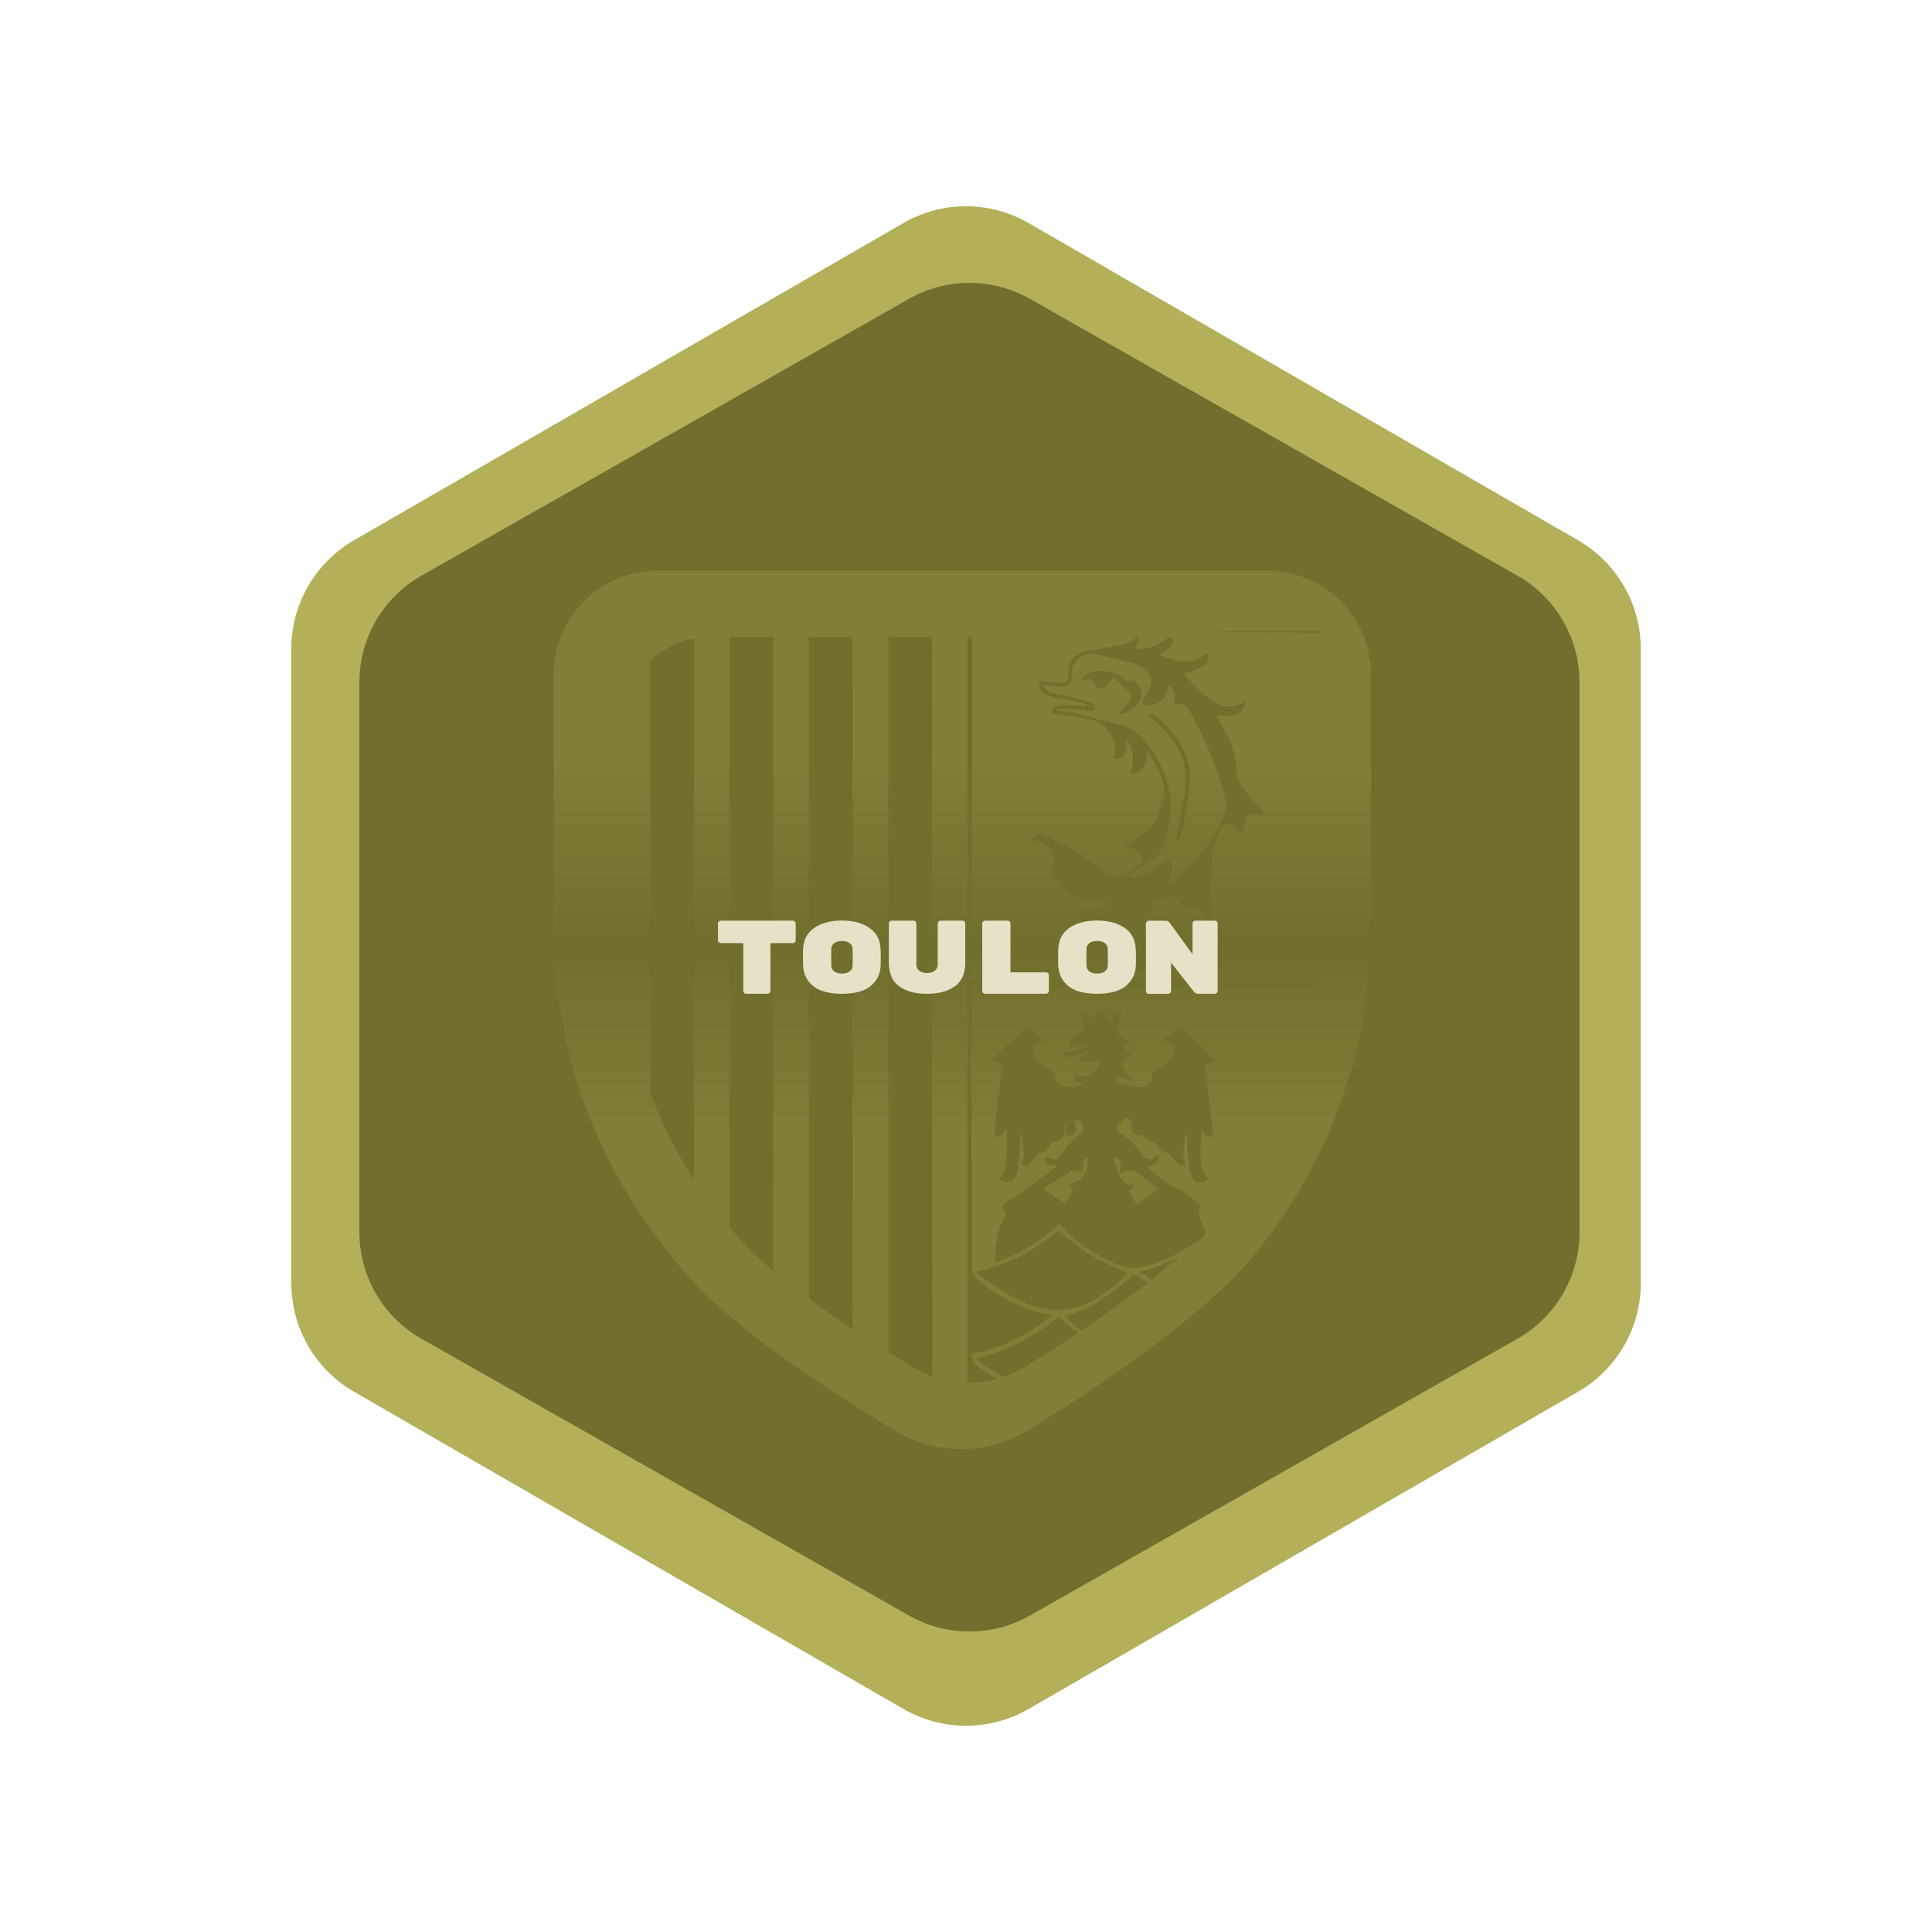 <?xml version="1.0" encoding="UTF-8"?><svg id="h" xmlns="http://www.w3.org/2000/svg" xmlns:xlink="http://www.w3.org/1999/xlink" viewBox="0 0 346.99 346.99"><defs><style>.r,.s{fill:#b4af59;}.t{fill:url(#q);}.u{fill:#e5e2c8;}.s{opacity:.24;}.v{fill:#706f2d;stroke:#b4af59;stroke-miterlimit:10;}</style><linearGradient id="q" x1="174.12" y1="203.14" x2="174.12" y2="137.06" gradientUnits="userSpaceOnUse"><stop offset="0" stop-color="#706f2d" stop-opacity="0"/><stop offset=".5" stop-color="#706f2d"/><stop offset="1" stop-color="#706f2d" stop-opacity="0"/></linearGradient></defs><g id="p"><g><path class="r" d="M294.68,230.47V116.52c0-8.04-4.29-15.46-11.25-19.48l-98.69-56.98c-6.96-4.02-15.53-4.02-22.49,0L63.57,97.04c-6.96,4.02-11.25,11.44-11.25,19.48v113.95c0,8.04,4.29,15.46,11.25,19.48l98.69,56.98c6.96,4.02,15.53,4.02,22.49,0l98.69-56.98c6.96-4.02,11.25-11.44,11.25-19.48Z"/><path class="v" d="M284.18,221.31V122.52c0-8.09-4.35-15.56-11.39-19.56l-87.57-49.72c-6.89-3.91-15.32-3.91-22.21,0l-87.57,49.72c-7.04,4-11.39,11.47-11.39,19.56v98.79c0,8.09,4.35,15.56,11.39,19.56l87.57,49.72c6.89,3.91,15.32,3.91,22.21,0l87.57-49.72c7.04-4,11.39-11.47,11.39-19.56Z"/><g><path class="s" d="M202.37,200.58c.08-.02,.04-.02,0,0h0Z"/><path class="s" d="M200.03,207.9c.33,1.06,.6,2.15,1.02,3.17,.45,1.12,1.3,1.78,2.67,1.78-.33,.35-.67,.7-1.01,1.06,.52,.89,1.04,1.77,1.45,2.46,1.3-.93,2.57-1.83,3.93-2.79-1.36-1.06-2.57-2.05-3.83-2.96-.95-.69-1.98-.45-3.1,.22,.16-1.33,.34-2.43-.76-3.06-.12,.04-.24,.08-.37,.12Z"/><path class="s" d="M198.23,122.79c.13-.03,.25-.07,.35-.14,.06-.04,.08-.14,.1-.27-.15,.13-.3,.27-.45,.4Z"/><path class="s" d="M210.05,154.4c.13,.46,.41,.94,.35,1.37-.14,1.02-.45,2.02-.74,3.27,.81-.71,1.46-1.26,2.1-1.82,3.59-3.13,6.59-6.7,8.21-11.26,.19-.53,.39-1.17,.27-1.68-1.29-5.73-3.58-11.09-6.39-16.23-.56-1.02-1.21-2.15-2.76-1.53-.04,.02-.13-.07-.3-.17,.38-1.26,.41-2.5-.97-3.3,.02,1.64-.91,2.97-2.67,3.55-.6,.2-1.33-.02-2-.04,.2-.53,.31-1.12,.62-1.58,1.63-2.35,1.21-4.13-1.33-5.45-.31-.16-.62-.35-.96-.44-2.35-.58-4.68-1.25-7.06-1.65-1.99-.33-4.12,1.65-3.94,3.41,.18,1.87-.27,2.4-2.15,2.39-.98,0-1.96-.09-2.93-.14-.04,.11-.08,.21-.13,.32,.45,.32,.85,.78,1.35,.94,.88,.28,1.83,.34,2.74,.57,1.61,.42,3.21,.87,4.78,1.41,.26,.09,.36,.68,.53,1.04-.34,.1-.69,.31-1.02,.28-.89-.07-1.78-.29-2.67-.35-1-.06-2.02-.01-3.02-.01v.37c.84,.07,1.71,.03,2.52,.23,2.56,.63,5.08,1.48,7.67,1.98,2.72,.53,4.68,1.98,6.26,4.16,3.83,5.28,4.83,11,2.79,17.21-.59,1.8-1.66,3.18-3.5,4.01-1.06,.48-1.92,1.43-3.13,2.37,2.65-.28,4.5-1.39,6.24-2.77,.33-.26,.82-.32,1.24-.48Zm-5.04-29.49c-.22,1.6-2.27,3.35-4.17,3.38,.85-1.37,2.62-2.15,2.24-3.79-1.19-1.09-2.22-2.04-3.04-2.8-.75,.78-1.17,1.52-1.8,1.79-.88,.38-1.51-.22-1.92-1.06-.09-.2-.51-.3-.79-.33-.41-.06-.83-.01-1.34-.01,1.36-2.35,6.5-1.98,8.15,.3,.36-.1,.71-.31,.97-.23,1.11,.3,1.86,1.59,1.69,2.77Zm2.74,4.9c-.53-.46-1.07-.9-1.61-1.35,.12-.15,.23-.3,.35-.45,.34,.2,.71,.36,1.02,.6,3.64,2.81,6.15,6.38,6.2,11.08,.03,2.66-.65,5.33-1.05,7.99-.14,.88-.42,1.75-.66,2.61-.07,.26-.22,.5-.34,.76-.14-.03-.27-.06-.41-.09,.06-.52,.1-1.05,.2-1.57,.5-2.8,1.22-5.58,1.46-8.41,.4-4.62-1.75-8.22-5.16-11.17Z"/><path class="s" d="M194.45,210.53c-.74-.08-1.57-.44-2.07-.18-1.68,.91-3.24,2.04-5.03,3.21,1.52,.99,2.74,1.78,3.97,2.57,.45-.74,.96-1.56,1.46-2.36-.26-.37-.5-.72-.8-1.16,2.31-.16,3.8-2.43,3.3-4.82-1.2,.67-.7,1.85-.83,2.73Z"/><path class="s" d="M227.61,102.51H118.08c-10.29,0-18.63,8.34-18.63,18.63,0,14.88,.01,29.77-.01,44.65-.05,24.39,8.36,45.53,24.42,63.71,8.32,9.41,25.37,20.51,36.98,27.49,7.36,4.43,16.58,4.35,23.89-.16,12.65-7.79,31.99-20.72,40.93-31.92,9.39-11.76,15.74-25.02,18.73-39.8,.76-3.74,1.04-7.59,1.55-11.38,.02-.17,.05-.33,.07-.5,.14-.92,.21-1.85,.21-2.79v-49.32c0-10.29-8.34-18.63-18.63-18.63Zm-110.83,93.84V118.7c2.15-2.04,4.86-3.48,7.89-4.05v.29c0,31.9,.02,63.8-.04,95.7,0,.44,.02,.86,.06,1.27-3.24-4.95-5.88-10.13-7.91-15.55Zm15.78,25.85c-.53-.6-1.05-1.21-1.56-1.81V114.36h7.86v.69c.01,36.76,.08,73.53-.06,110.29,0,1.1,.07,2.12,.25,3.05-2.5-2.1-4.73-4.19-6.5-6.19Zm12.72,11.04V114.36h7.85c0,.12,0,.23,0,.34-.02,17-.06,34.01-.06,51.01,0,24.34,.05,48.67,.08,73.01-2.64-1.75-5.31-3.6-7.88-5.48Zm18.69,12.3c-1.39-.84-2.87-1.74-4.41-2.71V114.36h7.81v1.05c.01,35.97,.02,71.95,.03,107.92,0,7.95,.01,15.91,.04,23.86-1.19-.43-2.36-.97-3.47-1.64Zm23.2-95.68c1.78,.77,3.57,1.55,5.23,2.54,1.67,1,3.16,2.32,4.79,3.39,3.45,2.28,3.97,2.23,7.11-.35,.33-.27,.65-.56,.95-.82-.59-1.67-1.7-2.52-3.5-2.61,1.49-.94,3.04-1.8,4.45-2.84,1.54-1.14,1.87-2.99,2.43-4.7,.57-1.76,.65-3.46-.11-5.13-.73-1.62-1.57-3.18-2.49-4.71,.07,2.72-.74,4.05-2.89,4.37,.29-2.06,.75-4.14-.72-6.12-.41,1.47,.16,3.42-2.3,3.48,0-.32-.04-.58,0-.83,.52-2.64-1.41-5.75-4.08-6.3-2.32-.48-4.69-.75-7.11-1.12,.05-.91,.63-1.44,1.62-1.44,1.21,0,2.42,.12,3.63,.18,.41,.02,.82,0,1.52,0-1.63-.97-3.16-1.1-4.69-1.32-1.07-.15-2.16-.39-3.15-.8-.98-.41-1.46-1.25-1.09-2.44,1.18,.12,2.32,.31,3.47,.35,1.51,.05,1.71-.2,1.62-1.68-.11-1.87,.82-3.22,2.89-3.87,1.07-.34,2.23-.36,3.32-.64,2.09-.53,4.41-.36,6.13-2.1,.12,.09,.24,.18,.36,.27-.22,.6-.45,1.2-.7,1.87,2.02,.14,3.85-.34,5.45-1.6,.4-.32,.86-.81,1.22-.13,.16,.3-.04,.97-.31,1.27-.51,.57-1.18,1-1.93,1.6,2.99,1.26,5.77,1.99,8.4-.37,.98,1.7,.22,2.38-4.16,3.79,2.16,1.98,3.79,4.37,6.49,5.55,1.2,.52,2.44,.46,3.64-.08,.33-.15,.66-.28,1.1-.47-.47,2.17-2.02,2.82-5.48,2.42,.53,.83,1.05,1.6,1.52,2.4,1.39,2.36,2.23,4.87,2.27,7.66,.03,2,1.5,3.38,2.54,4.92,.45,.67,1.15,1.17,1.72,1.76,.27,.29,.5,.61,.75,.92-.05,.11-.1,.22-.16,.32-.46-.06-.92-.11-1.38-.19-1.16-.21-1.7,.19-1.93,1.37-.14,.69-.38,1.37-.66,2.36-.6-.75-.9-1.16-1.24-1.53-.84-.92-1.54-.78-2.21,.24-1.21,1.84-1.83,3.83-1.88,6.04-.06,2.73-.35,5.46-.3,8.18,.04,2.41,1.18,4.34,3.3,5.63,.21,.13,.35,.37,.57,.61-.78,.74-1.59,.58-2.13,.02-.8-.82-1.46-1.8-2.08-2.78-.33-.51-.47-1.15-.68-1.74-.39-1.09-1.11-1.7-2.32-1.5-.81,.13-1.29-.22-1.75-.86-1.39-1.99-2.88-1.95-4.48-.16-1.68,1.88-2.83,3.94-2.89,6.49-.07,2.72,1.28,4.11,3.99,4.34,.56,.05,1.09,.37,1.63,.57-.52,.39-.99,.95-1.57,1.12-1.85,.55-3.16-.53-4.26-1.79-.77-.88-1.36-1.91-2.01-2.89-.33-.5-.66-.75-1.34-.5-.81,.31-1.53-.1-1.86-.83-.98-2.14-2.64-3.21-4.93-3.44-.23-.02-.45-.13-.66-.24-.13-.07-.22-.2-.55-.52,.62-.27,1.09-.56,1.59-.7,1.39-.37,2.81-.66,4.21-1.02,.39-.1,.75-.36,1.17-.57-1.98-.22-3.87-.35-5.73-.68-1.7-.3-3.21-1.04-3.91-2.82-.05-.14-.17-.3-.29-.35-1.67-.62-1.45-1.93-1.19-3.23,.22-1.05,.24-2.09-.61-2.83-.56-.48-1.32-.74-2.01-1.05-.37-.17-.78-.25-1.27-.4,.46-.9,1.11-1.28,1.87-.95Zm-2.91,95.54c-1.26,.77-2.58,1.39-3.94,1.86-1.79-.77-3.46-1.86-5.05-3.31,5.75-1.22,10.46-4.01,14.95-7.45,.29,.32,.54,.67,.87,.93,.84,.66,1.68,1.33,2.54,1.97-3.34,2.23-6.55,4.27-9.37,6Zm4.66-10.19c-3.03-.25-5.75-1.48-8.31-3.01-1.79-1.07-3.48-2.32-5.21-3.49,.04-.11,.07-.23,.1-.34,5.55-1.19,10.38-3.78,14.55-7.33,2.04,1.54,3.91,3.17,5.99,4.45,2.04,1.25,4.3,2.14,6.55,3.23-3.83,3.49-7.8,6.97-13.67,6.49Zm5.32,3.77c-1.09-.72-2.04-1.58-2.83-2.59,1.71-.66,3.48-1.06,4.94-1.97,2.31-1.44,4.45-3.17,6.59-4.87,.64-.5,.98-.78,1.74-.14,.45,.37,.95,.69,1.47,.97-3.84,3.01-7.95,5.93-11.91,8.59Zm12.69-9.21c-.72-.4-1.47-.82-2.29-1.28,1.51-.49,2.72-.79,3.85-1.27,1.06-.45,2.12-.9,3.16-1.4-1.5,1.32-3.08,2.64-4.72,3.95Zm10.96-25.72c-.89,.34-1.22,.18-2.16-1.11,.18,2.95-.97,6.08,1.21,8.8-1.38,1-2.7,.69-3.13-1.02-.38-1.5-.42-3.08-.55-4.63-.07-.8-.01-1.62-.01-2.42h-.32c-.16,1.22-.36,2.46-.47,3.7-.03,.31,.21,.64,.29,.97,.08,.32,.11,.65,.16,.97-.36,0-.85,.14-1.05-.04-.76-.69-1.42-1.48-2.15-2.28-.61,.37-1.11-.24-1.47-.8-.41-.65-.94-.97-1.63-1.23-.55-.21-.97-.73-1.2-.92-.81-.19-1.7-.14-1.9-.49-.34-.59-.24-1.42-.33-2.3-.1-.08-.39-.32-.81-.68-2.36,2.17-2.33,2.22,.34,4.03,.68,.46,1.18,1.21,1.74,1.84,.36,.41,.61,.93,1.02,1.28,.72,.61,1.51,.86,2.35-.37,.11,.57,.33,1.12,.22,1.19-.56,.39-1.2,.66-1.92,1.02,.11,.11,.34,.44,.64,.68,1.47,1.2,2.8,2.51,4.68,3.23,1.47,.56,2.71,1.8,3.95,2.85,.23,.19,.01,.92,0,1.39-.1,0-.19,0-.29,0,.42,1.13,.9,2.24,1.24,3.39,.1,.34-.07,.99-.34,1.18-3.09,2.16-6.32,4.05-10,5.06-1.92,.53-3.79,.43-5.62-.35-3.86-1.66-7.27-3.97-10.12-7.23-3.18,3.25-7.08,5.33-11.43,6.98-.23-3.31,.36-6.21,1.96-8.87-.99-.91-1-1.17,.09-2.01,.51-.4,1.11-.69,1.67-1.02,.03-.02,.08-.02,.11-.04,2.31-1.71,4.62-3.42,6.92-5.13,.08-.06,.09-.19,.14-.3-2.05-.2-2.31-.45-1.72-1.66,1.1,.78,1.95,.74,2.71-.47,.89-1.42,2.01-2.56,3.33-3.56,1.12-.85,.12-1.76-.03-2.63-.36,.07-.69,.14-1.09,.22,.47,1.33,.85,2.68-1.43,2.68v-2.23c-.1-.02-.21-.03-.31-.05,.26,1.52,.02,2.81-1.56,3.39-.18,.07-.44-.07-.7-.12-.78,1.73-1.37,2.22-2.23,2.04-.77,.85-1.39,1.63-2.12,2.28-.21,.19-.75,0-1.14-.01,.09-.31,.19-.62,.26-.93,.09-.36,.24-.73,.22-1.1-.02-.7-.14-1.4-.23-2.1-.09-.69-.2-1.38-.39-2.06-.09,1.85-.17,3.7-.29,5.56-.04,.58-.12,1.17-.27,1.74-.48,1.9-1.66,2.37-3.48,1.35,1.48-.9,1.44-2.43,1.53-3.84,.11-1.67,.02-3.36,.02-5.25-.42,.54-.65,1.01-1.02,1.26-.38,.25-.9,.28-1.29,.4,.52-4.6,1.02-9.03,1.51-13.34-.5-.09-1.23-.24-1.91-.36,.82-.85,1.49-1.56,2.19-2.25,1.11-1.09,2.2-2.21,3.37-3.24,.71-.62,1.44-.61,2.13,.22,.49,.59,1.17,1.02,1.9,1.63-.47,.13-1.13,.31-1.96,.54-.67,1.38-.14,2.77,1.81,4,.91,.58,2.16,.77,1.96,2.38-.04,.34,.79,.97,1.33,1.18,1.21,.47,2.44,.24,3.77-.37-.64-.26-1.21-.35-1.53-.68-.28-.29-.28-.86-.25-1.41,1.09,1.04,2.12,.79,3.18,.25,.91-.46,1.52-1.1,1.35-2.3h-3.74c.73-.63,1.25-1.07,1.76-1.51-1.56,.09-3.35,1.91-4.81-.4,1.9,1.03,3.34-.47,5.17-.81q-2.31-.3-3.25,.62c-.76-1.05-.56-1.93,.56-2.41,1.69-.72,1.99-1.5,1.21-3.11-.2-.42-.43-.83-.57-1.34,.36,.85,2.21-.29,2.06,1.7,.6-.75,1.2-1.49,2-2.48-.12,1.09,1.86,1.06,.85,2.33,.36,.04,.76,.08,1.21,.12-.11-.66-.42-1.46,.84-1.23,.24,.04,.55-.34,.99-.4-.18,.36-.44,.71-.51,1.1-.11,.55-.07,1.14-.12,1.7-.03,.4-.1,.8-.19,1.53,.54,.32,1.32,.77,2.19,1.29-.3,.16-.76,.4-1.47,.79,.55,.46,1.07,.9,1.73,1.46-.34,.18-.83,.45-1.43,.77-.13,1.28-.13,2.66,1.55,3.41-.07,.12-.14,.25-.2,.37-.76-.23-1.52-.46-2.41-.72-.09,.16-.29,.52-.57,1.03,1.36,.34,2.58,.74,3.83,.92,1.66,.25,2.65-.62,2.95-2.17,.08-.41,.55-.79,.92-1.08,.67-.53,1.46-.92,2.08-1.5,.92-.87,1.3-1.95,.76-3.01-.81-.21-1.51-.38-2.06-.52,.76-.67,1.45-1.15,1.98-1.76,.74-.85,1.49-.68,2.15-.08,1.24,1.13,2.37,2.37,3.57,3.54,.59,.58,1.21,1.12,1.97,1.83-.62,.16-1.31,.35-1.94,.51,.48,4.19,.98,8.6,1.49,13.07Zm18.09-26.96h-61.49c0,.56,0,1.03,0,1.5,0,10.86,.02,21.71,.03,32.57,0,5.57-.01,11.13,.03,16.7,0,.56,.23,1.29,.62,1.63,2.99,2.59,6.35,4.58,10.11,5.84,1.19,.4,2.44,.62,3.8,.96-4.47,3.21-8.98,5.97-14.7,6.85,.24,.64,.29,1.38,.69,1.75,1.19,1.13,2.52,2.05,3.97,2.76-1.74,.46-3.52,.68-5.31,.65V114.36h.85v61.98c.55,0,1.01,0,1.47,0,11.87-.02,23.75-.04,35.62-.05,8.11,0,16.22-.02,24.34,0,.02,0,.05,0,.07,0-.03,.28-.07,.55-.1,.83Zm-28.4-63.7h29.85c0,.08,0,.16,.02,.25l-29.87-.25Z"/></g><rect class="t" x="67.7" y="137.06" width="212.86" height="66.08"/><g><path class="u" d="M129.47,165.35h12.93c.14,0,.26,.05,.36,.15s.15,.22,.15,.36v3.02c0,.14-.05,.26-.15,.36-.1,.1-.22,.15-.36,.15h-4.03v8.58c0,.14-.05,.26-.15,.36s-.22,.15-.36,.15h-3.86c-.14,0-.26-.05-.36-.15-.1-.1-.15-.22-.15-.36v-8.58h-4.03c-.14,0-.26-.05-.36-.15-.1-.1-.15-.22-.15-.36v-3.02c0-.14,.05-.26,.15-.36s.22-.15,.36-.15Z"/><path class="u" d="M158.18,170.8v2.23c0,1.25-.31,2.3-.94,3.14s-1.44,1.44-2.46,1.79c-1.01,.35-2.21,.53-3.58,.53s-2.57-.18-3.58-.53c-1.01-.35-1.83-.95-2.46-1.79-.62-.84-.94-1.9-.94-3.18v-2.16c0-1.84,.65-3.22,1.94-4.13,1.29-.91,2.97-1.37,5.03-1.37s3.74,.46,5.03,1.37c1.29,.91,1.94,2.28,1.94,4.09Zm-8.88-.3v2.84c0,.48,.17,.86,.52,1.12s.81,.39,1.4,.39,1.05-.13,1.4-.4c.34-.27,.52-.64,.52-1.13v-2.8c0-.48-.17-.86-.52-1.12-.34-.27-.81-.4-1.4-.4s-1.05,.13-1.4,.39-.52,.63-.52,1.12Z"/><path class="u" d="M171.48,177.14c-1.23,.9-2.9,1.35-4.99,1.35s-3.76-.45-5-1.35-1.85-2.31-1.85-4.22v-7.07c0-.14,.05-.25,.15-.35,.1-.1,.22-.15,.36-.15h3.92c.14,0,.26,.05,.36,.15,.1,.1,.15,.21,.15,.35v7.33c0,.5,.17,.89,.52,1.16,.34,.27,.81,.41,1.4,.41s1.05-.13,1.4-.41c.34-.27,.52-.66,.52-1.16v-7.33c0-.13,.05-.25,.15-.35,.1-.1,.22-.15,.36-.15h3.92c.14,0,.26,.05,.36,.15s.15,.22,.15,.35v7.07c0,1.91-.62,3.32-1.85,4.22Z"/><path class="u" d="M181.48,174.63h6.39c.14,0,.26,.05,.36,.15,.1,.1,.15,.22,.15,.36v2.83c0,.14-.05,.26-.15,.36s-.22,.15-.36,.15h-10.95c-.14,0-.26-.05-.36-.15s-.15-.22-.15-.36v-12.11c0-.14,.05-.26,.15-.36,.1-.1,.22-.15,.36-.15h4.05c.14,0,.26,.05,.36,.15,.1,.1,.15,.22,.15,.36v8.77Z"/><path class="u" d="M204.01,170.8v2.23c0,1.25-.31,2.3-.94,3.14s-1.44,1.44-2.46,1.79c-1.01,.35-2.21,.53-3.58,.53s-2.57-.18-3.58-.53c-1.01-.35-1.83-.95-2.46-1.79-.62-.84-.94-1.9-.94-3.18v-2.16c0-1.84,.65-3.22,1.94-4.13,1.29-.91,2.97-1.37,5.03-1.37s3.74,.46,5.03,1.37c1.29,.91,1.94,2.28,1.94,4.09Zm-8.88-.3v2.84c0,.48,.17,.86,.52,1.12s.81,.39,1.4,.39,1.05-.13,1.4-.4c.34-.27,.52-.64,.52-1.13v-2.8c0-.48-.17-.86-.52-1.12-.34-.27-.81-.4-1.4-.4s-1.05,.13-1.4,.39-.52,.63-.52,1.12Z"/><path class="u" d="M214.69,165.35h3.49c.14,0,.26,.05,.36,.15s.15,.22,.15,.36v12.11c0,.14-.05,.26-.15,.36-.1,.1-.22,.15-.36,.15h-3.02c-.3,0-.55-.13-.75-.39l-4.09-5.21v5.1c0,.14-.05,.26-.15,.36s-.22,.15-.36,.15h-3.49c-.14,0-.26-.05-.36-.15-.1-.1-.15-.22-.15-.36v-12.11c0-.14,.05-.26,.15-.36s.22-.15,.36-.15h3.04c.3,0,.54,.12,.73,.38l4.09,5.64v-5.51c0-.14,.05-.26,.15-.36,.1-.1,.22-.15,.36-.15Z"/></g></g></g></svg>